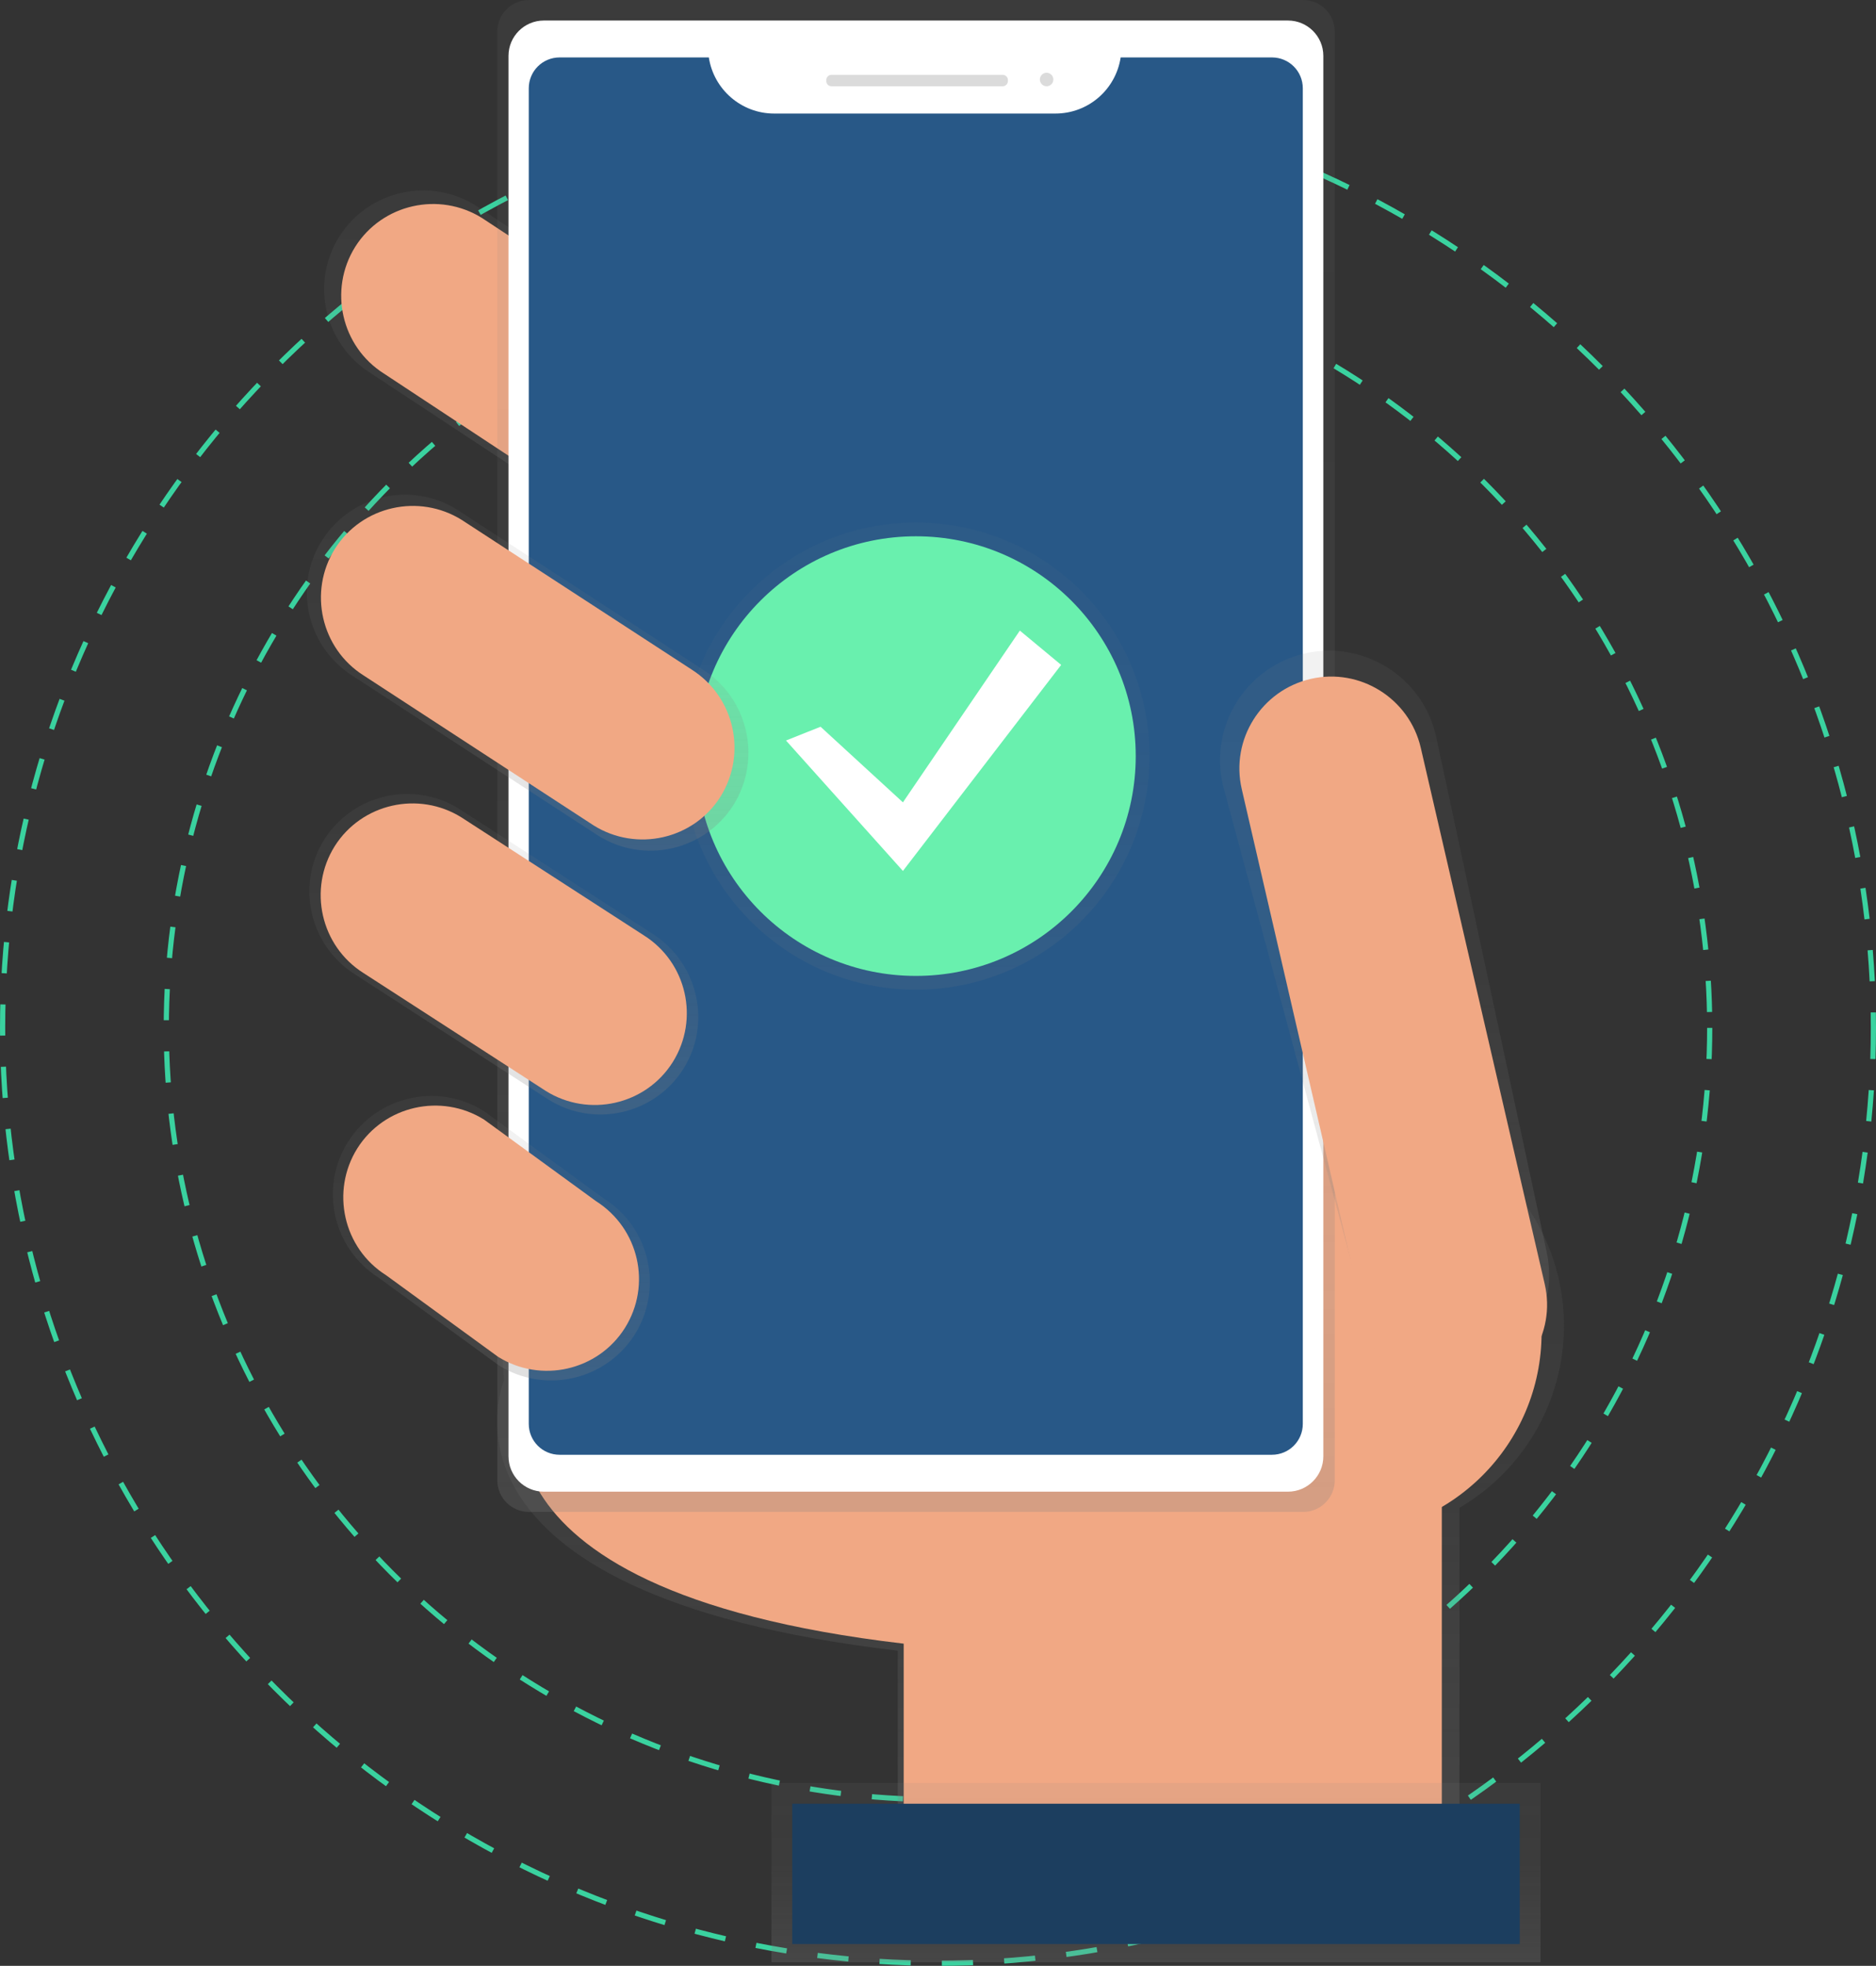 <?xml version="1.0" encoding="utf-8"?>
<!-- Generator: Adobe Illustrator 23.0.2, SVG Export Plug-In . SVG Version: 6.00 Build 0)  -->
<svg version="1.1" id="b4f32226-de22-4831-ab78-ba30a904d18e"
	 xmlns="http://www.w3.org/2000/svg" xmlns:xlink="http://www.w3.org/1999/xlink" x="0px" y="0px" viewBox="0 0 722 756.6"
	 style="enable-background:new 0 0 722 756.6;" xml:space="preserve">
<rect x="0" y="0" width="722" height="756.6" fill="#333333" stroke="none"/>
<style type="text/css">
	.st0{fill:none;stroke:#3AD29F;stroke-width:2;stroke-miterlimit:10;stroke-dasharray:12;}
	.st1{fill:url(#SVGID_1_);}
	.st2{fill:#F1A884;}
	.st3{fill:url(#SVGID_2_);}
	.st4{fill:url(#SVGID_3_);}
	.st5{fill:#FFFFFF;}
	.st6{fill:#285887;}
	.st7{fill:#DBDBDB;}
	.st8{fill:url(#SVGID_4_);}
	.st9{fill:url(#SVGID_5_);}
	.st10{fill:#1C3E5F;}
	.st11{fill:url(#SVGID_6_);}
	.st12{fill:url(#SVGID_7_);}
	.st13{opacity:0.5;}
	.st14{fill:url(#SVGID_8_);}
	.st15{fill:#69F0AE;}
	.st16{fill:url(#SVGID_9_);}
</style>
<title>confirmed</title>
<circle class="st0" cx="361" cy="395.6" r="297"/>
<circle class="st0" cx="361" cy="395.6" r="360"/>
<linearGradient id="SVGID_1_" gradientUnits="userSpaceOnUse" x1="635.635" y1="-32.45" x2="635.635" y2="256.75" gradientTransform="matrix(1 0 0 -1 -238.99 685.78)">
	<stop  offset="0" style="stop-color:#808080;stop-opacity:0.25"/>
	<stop  offset="0.54" style="stop-color:#808080;stop-opacity:0.12"/>
	<stop  offset="1" style="stop-color:#808080;stop-opacity:0.1"/>
</linearGradient>
<path class="st1" d="M601.9,510.3c0-44.9-36.3-81.2-81.2-81.2c-39,0-72.5,27.7-79.8,66.1l-249.6-6.8l2.7,42.9
	c0,0-35.6,82.1,151.5,104v83h216.2v-138C586.6,565.7,601.9,539.1,601.9,510.3z"/>
<path class="st2" d="M202.7,533c0,0-34.1,78.6,145.1,99.6v79.5h207.1V501.6L200,492L202.7,533z"/>
<linearGradient id="SVGID_2_" gradientUnits="userSpaceOnUse" x1="457.334" y1="463.172" x2="457.334" y2="612.49" gradientTransform="matrix(1 0 0 -1 -238.99 685.78)">
	<stop  offset="0" style="stop-color:#808080;stop-opacity:0.25"/>
	<stop  offset="0.54" style="stop-color:#808080;stop-opacity:0.12"/>
	<stop  offset="1" style="stop-color:#808080;stop-opacity:0.1"/>
</linearGradient>
<path class="st3" d="M306.2,204.9L306.2,204.9c-11.2,17.7-34.7,23.1-52.5,11.9l-111.2-73.3c-17.7-11.2-23.1-34.7-11.9-52.5l0,0
	c11.2-17.7,34.7-23,52.5-11.9l111.2,73.3C311.9,163.6,317.3,187,306.2,204.9z"/>
<path class="st2" d="M300,200.9L300,200.9c-10.4,16.5-32.3,21.4-48.8,11.1l-103.4-68.2c-16.5-10.4-21.4-32.3-11.1-48.8l0,0
	c10.4-16.5,32.3-21.4,48.8-11.1L288.9,152C305.4,162.5,310.4,184.3,300,200.9z"/>
<circle class="st2" cx="515.5" cy="512.9" r="77.8"/>
<linearGradient id="SVGID_3_" gradientUnits="userSpaceOnUse" x1="591.52" y1="103.81" x2="591.52" y2="685.77" gradientTransform="matrix(1 0 0 -1 -238.99 685.77)">
	<stop  offset="0" style="stop-color:#808080;stop-opacity:0.25"/>
	<stop  offset="0.54" style="stop-color:#808080;stop-opacity:0.12"/>
	<stop  offset="1" style="stop-color:#808080;stop-opacity:0.1"/>
</linearGradient>
<path class="st4" d="M203.6,0h297.9c6.8,0,12.2,5.5,12.2,12.2v557.5c0,6.8-5.5,12.2-12.2,12.2H203.6c-6.8,0-12.2-5.5-12.2-12.2V12.2
	C191.3,5.5,196.8,0,203.6,0z"/>
<path class="st5" d="M209.3,7.9h286.4c7.5,0,13.6,6.1,13.6,13.6v539c0,7.5-6.1,13.6-13.6,13.6H209.3c-7.5,0-13.6-6.1-13.6-13.6v-539
	C195.7,14,201.8,7.9,209.3,7.9z"/>
<path class="st6" d="M431.3,22.1c-1.9,12.4-12.5,21.6-25.1,21.6H297.9c-12.5,0-23.2-9.2-25.1-21.6h-57.4c-6.6,0-11.9,5.3-11.9,11.9
	c0,0,0,0,0,0v514c0,6.6,5.3,11.9,11.9,11.9c0,0,0,0,0,0h274.1c6.6,0,11.9-5.3,11.9-11.9c0,0,0,0,0,0V34c0-6.6-5.3-11.9-11.9-11.9
	c0,0,0,0,0,0H431.3z"/>
<path class="st7" d="M320,28.8h65.9c1.1,0,2,0.9,2,2v0.4c0,1.1-0.9,2-2,2H320c-1.1,0-2-0.9-2-2v-0.4C318,29.7,318.9,28.8,320,28.8z"
	/>
<circle class="st7" cx="402.8" cy="30.6" r="2.6"/>
<linearGradient id="SVGID_4_" gradientUnits="userSpaceOnUse" x1="771.877" y1="158.066" x2="771.877" y2="435.325" gradientTransform="matrix(1 0 0 -1 -238.99 685.78)">
	<stop  offset="0" style="stop-color:#808080;stop-opacity:0.25"/>
	<stop  offset="0.54" style="stop-color:#808080;stop-opacity:0.12"/>
	<stop  offset="1" style="stop-color:#808080;stop-opacity:0.1"/>
</linearGradient>
<path class="st8" d="M565.8,526.7L565.8,526.7c-22.6,5.2-38.1-9.5-43.3-32.1L470.6,302c-5.2-22.6,8.9-45.2,31.5-50.5l0,0
	c22.6-5.2,45.2,8.9,50.5,31.5L595,480.6C600.2,503.2,588.3,521.4,565.8,526.7z"/>
<path class="st2" d="M504.4,261.3L504.4,261.3c19-4.4,38,7.5,42.4,26.5l47.7,206.4c4.4,19-7.5,38-26.5,42.4l0,0
	c-19,4.4-38-7.5-42.4-26.5l-47.7-206.4C473.5,284.7,485.4,265.7,504.4,261.3z"/>
<linearGradient id="SVGID_5_" gradientUnits="userSpaceOnUse" x1="683.92" y1="-69.38" x2="683.92" y2="-0.38" gradientTransform="matrix(1 0 0 -1 -238.99 685.77)">
	<stop  offset="0" style="stop-color:#808080;stop-opacity:0.25"/>
	<stop  offset="0.54" style="stop-color:#808080;stop-opacity:0.12"/>
	<stop  offset="1" style="stop-color:#808080;stop-opacity:0.1"/>
</linearGradient>
<rect x="296.9" y="686.2" class="st9" width="296" height="69"/>
<rect x="304.9" y="694.2" class="st10" width="280" height="54"/>
<linearGradient id="SVGID_6_" gradientUnits="userSpaceOnUse" x1="432.875" y1="256.802" x2="432.875" y2="380.208" gradientTransform="matrix(1 0 0 -1 -238.99 685.78)">
	<stop  offset="0" style="stop-color:#808080;stop-opacity:0.25"/>
	<stop  offset="0.54" style="stop-color:#808080;stop-opacity:0.12"/>
	<stop  offset="1" style="stop-color:#808080;stop-opacity:0.1"/>
</linearGradient>
<path class="st11" d="M263,411.4L263,411.4c-11.1,17.5-34.3,22.8-51.9,11.8L136.6,375c-17.5-11.1-22.8-34.3-11.8-51.9l0,0
	c11.1-17.5,34.3-22.8,51.9-11.8l74.6,48.2C268.7,370.7,274,393.9,263,411.4z"/>
<linearGradient id="SVGID_7_" gradientUnits="userSpaceOnUse" x1="428.053" y1="154.51" x2="428.053" y2="264.03" gradientTransform="matrix(1 0 0 -1 -238.99 685.78)">
	<stop  offset="0" style="stop-color:#808080;stop-opacity:0.25"/>
	<stop  offset="0.54" style="stop-color:#808080;stop-opacity:0.12"/>
	<stop  offset="1" style="stop-color:#808080;stop-opacity:0.1"/>
</linearGradient>
<path class="st12" d="M244.3,513.6L244.3,513.6c-11.2,17.7-34.6,23-52.3,11.9l-46.2-33.7c-17.7-11.2-23-34.6-11.9-52.3l0,0
	c11.2-17.7,34.6-23,52.3-11.9l46.2,33.7C250.1,472.4,255.4,495.8,244.3,513.6z"/>
<g class="st13">
	
		<linearGradient id="SVGID_8_" gradientUnits="userSpaceOnUse" x1="352.52" y1="377.07" x2="352.52" y2="556.95" gradientTransform="matrix(1 0 0 -1 0 758)">
		<stop  offset="0" style="stop-color:#808080;stop-opacity:0.25"/>
		<stop  offset="0.54" style="stop-color:#808080;stop-opacity:0.12"/>
		<stop  offset="1" style="stop-color:#808080;stop-opacity:0.1"/>
	</linearGradient>
	<circle class="st14" cx="352.5" cy="291" r="89.9"/>
</g>
<circle class="st15" cx="352.5" cy="291" r="84.6"/>
<polygon class="st5" points="315.8,279.7 347.5,308.8 392.5,242.7 408.4,255.9 347.5,335.2 302.5,285 "/>
<path class="st2" d="M240.5,511.1L240.5,511.1c-10.4,16.5-32.3,21.4-48.8,11.1l-43.1-31.4c-16.5-10.4-21.4-32.3-11.1-48.8l0,0
	c10.4-16.5,32.3-21.4,48.8-11.1l43.1,31.4C245.9,472.8,250.9,494.5,240.5,511.1z"/>
<path class="st2" d="M258.9,408.8L258.9,408.8c-10.4,16.5-32.3,21.4-48.8,11.1l-70.2-45.4c-16.5-10.4-21.4-32.3-11.1-48.8l0,0
	c10.4-16.5,32.3-21.4,48.8-11.1l70.2,45.4C264.3,370.4,269.3,392.2,258.9,408.8z"/>
<linearGradient id="SVGID_9_" gradientUnits="userSpaceOnUse" x1="442.045" y1="358.376" x2="442.045" y2="495.404" gradientTransform="matrix(1 0 0 -1 -238.99 685.78)">
	<stop  offset="0" style="stop-color:#808080;stop-opacity:0.25"/>
	<stop  offset="0.54" style="stop-color:#808080;stop-opacity:0.12"/>
	<stop  offset="1" style="stop-color:#808080;stop-opacity:0.1"/>
</linearGradient>
<path class="st16" d="M282.3,309.8L282.3,309.8c-11.2,17.6-34.4,22.9-52.1,11.8l-94.5-61.5c-17.6-11.2-22.9-34.4-11.8-52.1l0,0
	c11.2-17.6,34.4-22.9,52.1-11.8l94.5,61.5C288,268.8,293.3,292.1,282.3,309.8z"/>
<path class="st2" d="M277.3,306.6L277.3,306.6c-10.4,16.5-32.3,21.4-48.8,11.1L140,260c-16.5-10.4-21.4-32.3-11.1-48.8l0,0
	c10.4-16.5,32.3-21.4,48.8-11.1l88.5,57.6C282.7,268.2,287.6,290,277.3,306.6z"/>
</svg>
